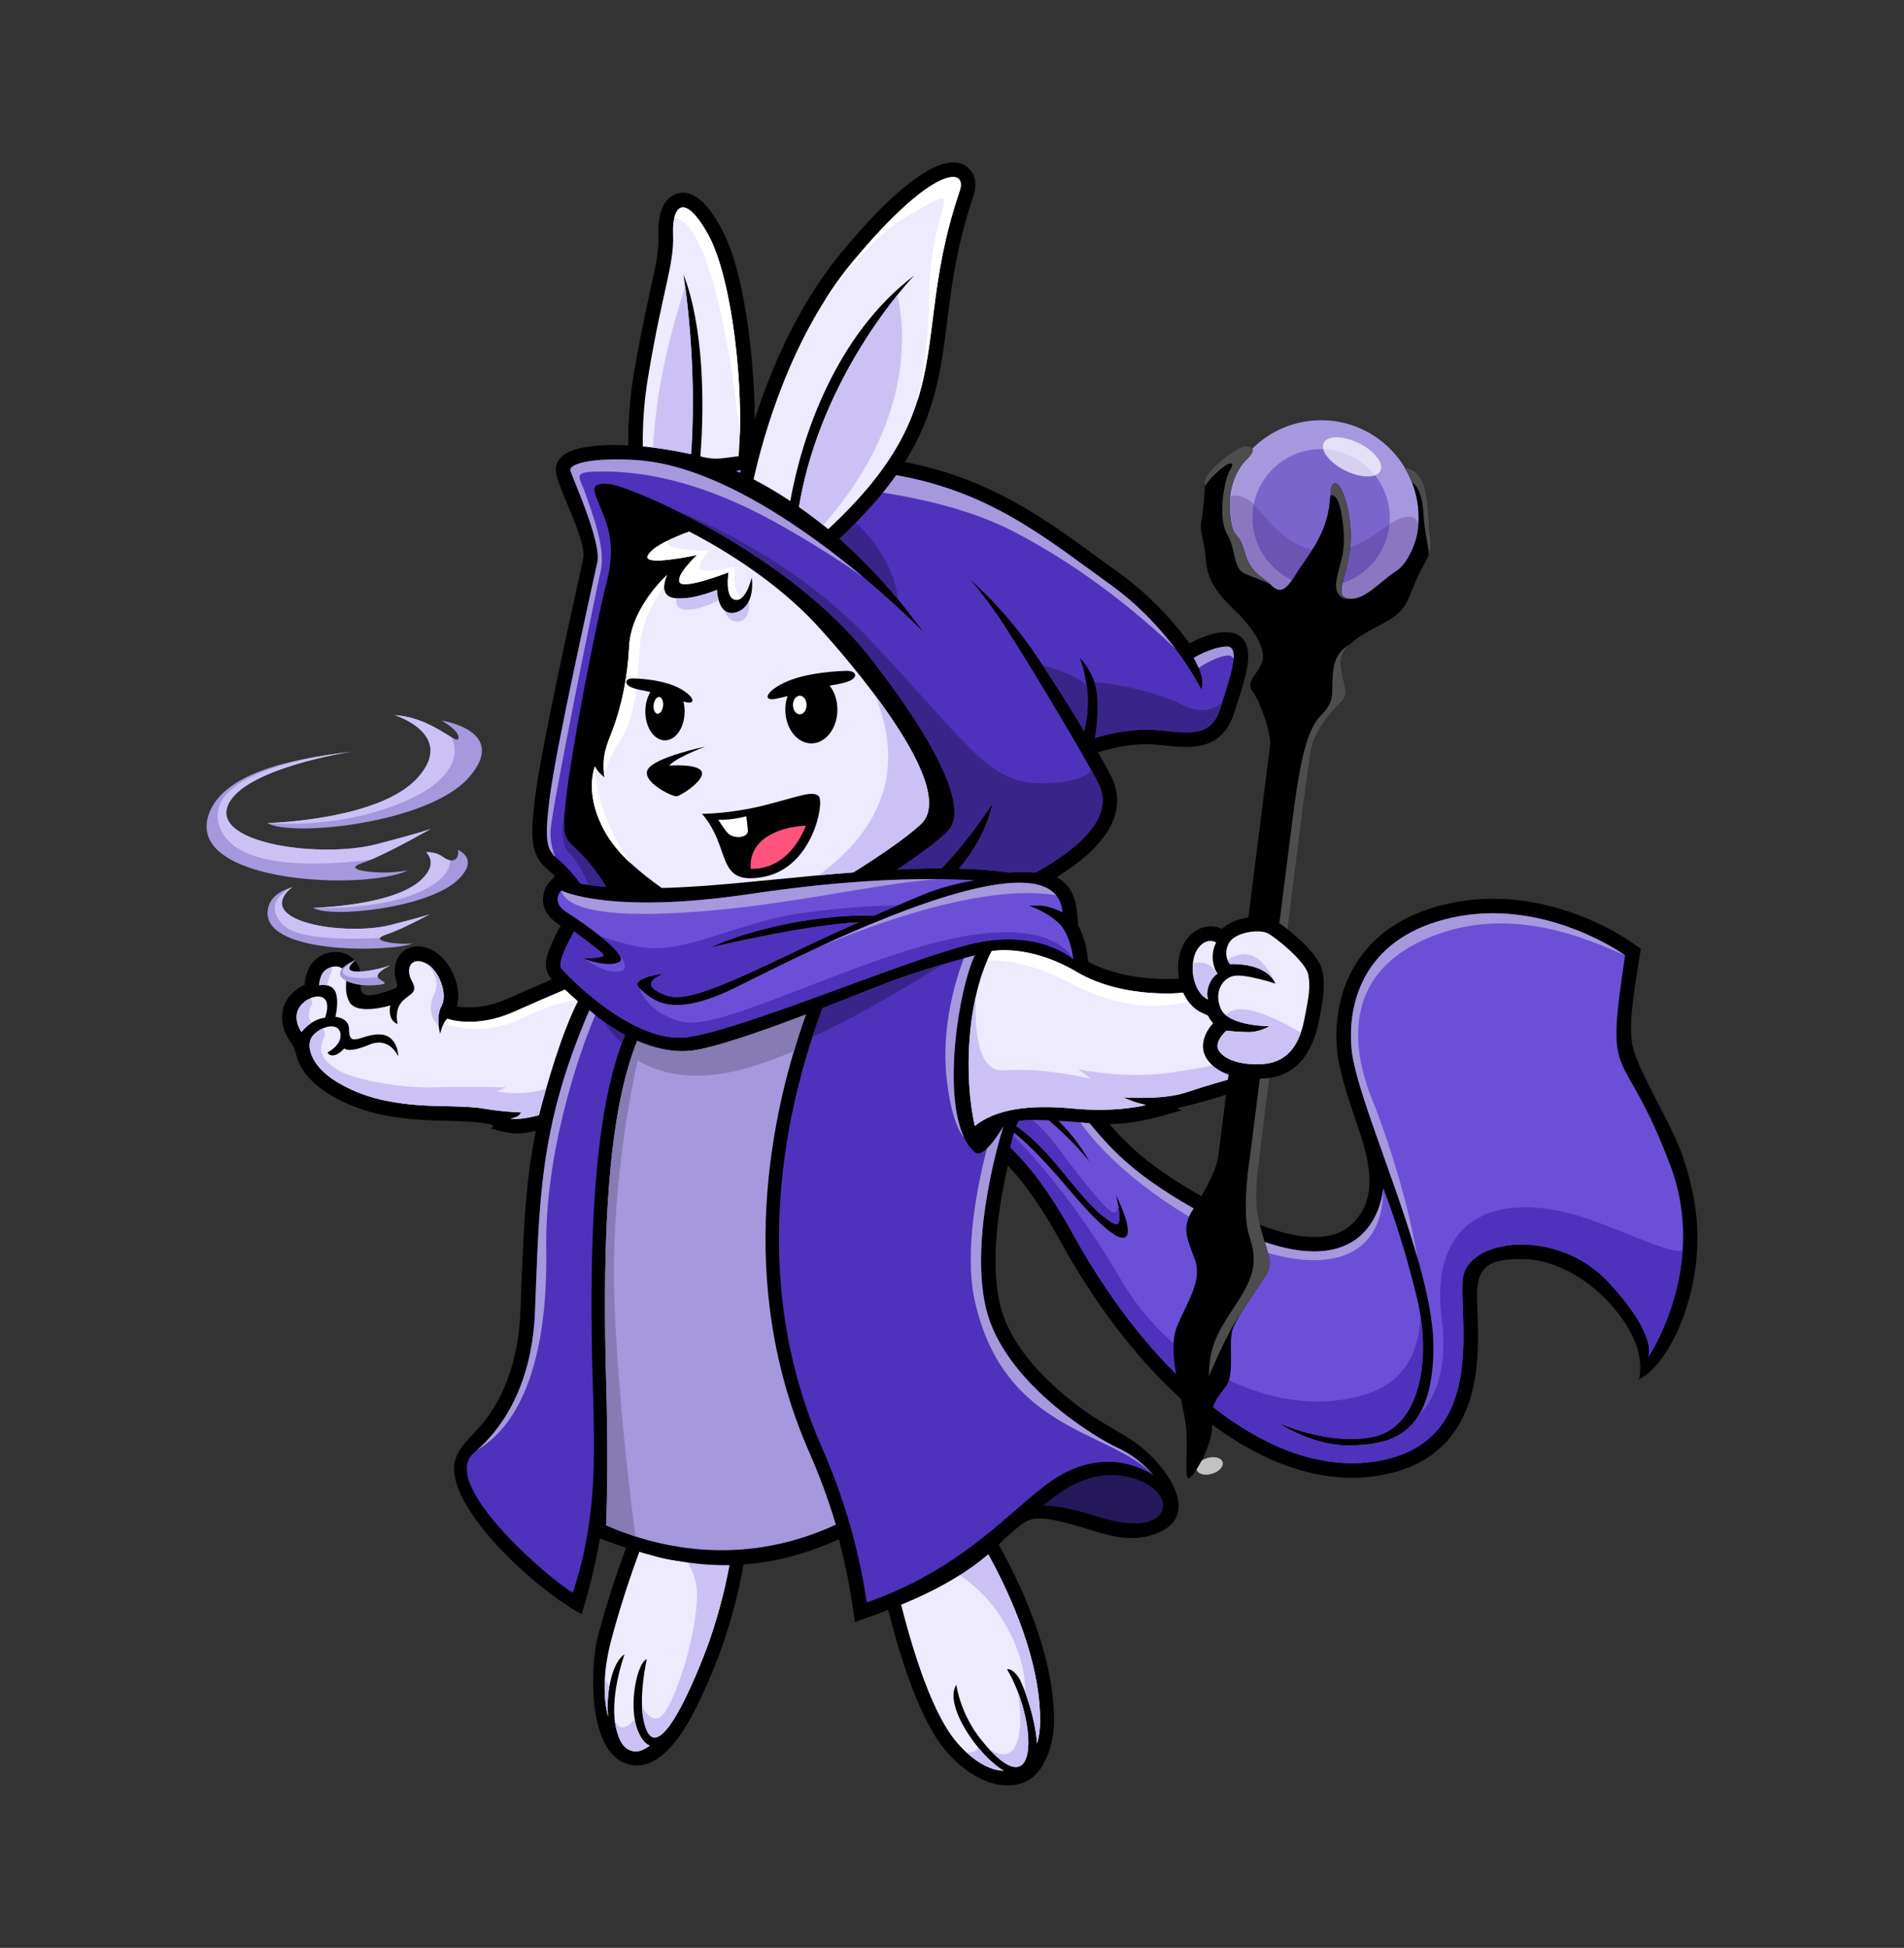 <?xml version="1.0" encoding="utf-8"?>
<!-- Generator: Adobe Illustrator 16.0.0, SVG Export Plug-In . SVG Version: 6.00 Build 0)  -->
<!DOCTYPE svg PUBLIC "-//W3C//DTD SVG 1.1//EN" "http://www.w3.org/Graphics/SVG/1.1/DTD/svg11.dtd">
<svg version="1.1" id="Layer_1" xmlns="http://www.w3.org/2000/svg" xmlns:xlink="http://www.w3.org/1999/xlink" x="0px" y="0px"
	 width="2200px" height="2250px" viewBox="2401.628 -1242.985 2200 2250" enable-background="new 2401.628 -1242.985 2200 2250"
	 xml:space="preserve">
<rect x="2401.628" y="-1242.985" width="2200" height="2250" fill="#333333" stroke="none"/>
<g id="Layer_x0020_1">
	<g id="_511075368">
		<path d="M3130.943,795.71c-52.064-9.31-47.123-115.514-38.672-147.74c9.381-35.664,20.84-70.898,33.587-105.416l5.872-15.97
			l15.54,6.875c23.848,10.527,49.772,13.32,75.554,10.599c7.018-0.788,14.107-1.504,21.126-2.292l20.983-2.363l-3.438,20.84
			c-5.515,32.871-14.108,65.455-24.922,96.966c-6.947,20.267-15.971,41.68-25.065,61.016
			C3198.475,746.01,3169.758,802.656,3130.943,795.71z"/>
		<path d="M3495.388,780.527c-35.664-41.034-60.442-132.772-72.903-186.125l-4.082-17.474l17.761-2.077
			c16.758-2.005,33.229-5.801,49.127-11.53c17.188-6.23,33.73-14.681,48.841-24.921l14.538-9.955l8.45,15.469
			c32.227,58.724,62.663,132.988,62.376,201.093c-0.143,25.352-9.596,56.218-28.717,67.819
			C3565.785,828.08,3526.826,816.693,3495.388,780.527z"/>
		<path fill="#EEEAFF" d="M3438.024,590.75c12.031,51.49,36.738,141.653,69.466,179.322c18.835,21.627,37.885,31.939,53.998,32.441
			c-30.58-18.047-69.753-76.771-54.857-99.329c0,0,4.297,33.372,28.861,63.736c67.962,84.147,65.312-21.771,29.72-81.712
			c0,0,5.442-2.005,13.392,9.453c4.655,6.589,19.408,45.977,21.27,76.484c2.292-7.52,3.581-16.328,3.581-26.211
			c0.286-54.068-20.769-121.243-60.371-193.358c-16.328,11.172-34.089,20.195-52.35,26.783
			C3473.474,584.591,3455.856,588.673,3438.024,590.75z"/>
		<path fill="#EEEAFF" d="M3140.825,548.068c-10.169,27.714-22.772,64.738-33.085,103.912c-9.74,37.239-9.023,66.673-3.51,87.942
			c-0.859-10.957-0.572-22.988,1.504-34.805c5.515-31.438,17.475-37.097,17.475-37.097s-18.906,51.706-9.167,87.369
			c2.937,10.814,7.161,22.344,19.694,24.564c5.084,0.931,11.458-1.218,18.619-6.589c-4.798-2.077-10.098-7.161-14.322-18.548
			c-10.6-28.288,0-77.988,10.885-81.139c0,0-9.453,41.464-3.724,69.752c15.254,75.625,72.474-80.494,76.269-91.451
			c12.748-37.24,20.053-69.395,24.206-94.316c-7.019,0.788-14.108,1.504-21.126,2.292
			C3194.68,563.106,3166.392,559.383,3140.825,548.068z"/>
		<path fill="#CCC1F4" d="M3531.41,775.014c-0.645,3.938-3.939,7.09-13.32,6.016c15.325,14.18,30.364,21.055,43.398,21.484
			C3551.677,796.713,3540.935,786.687,3531.41,775.014z M3505.199,572.56c18.118,12.104,36.094,27.644,49.414,47.194
			c28.502,41.895,31.868,75.481,31.438,91.595c5.801,15.898,12.604,39.746,13.821,59.798c2.292-7.52,3.581-16.328,3.581-26.211
			c0.286-54.068-20.769-121.243-60.371-193.358C3531.123,559.741,3518.376,566.759,3505.199,572.56z M3577.744,711.563
			c2.937,18.118,5.586,47.479-3.438,63.45c-7.447,13.177-20.338,8.594-30.508,1.646
			C3594.789,832.734,3599.086,767.494,3577.744,711.563z"/>
		<path fill="#CCC1F4" d="M3143.476,727.748c0.143,5.442,0.716,10.742,1.719,15.684c15.254,75.625,72.474-80.494,76.269-91.451
			c12.748-37.24,20.053-69.395,24.206-94.316c-7.019,0.788-14.108,1.504-21.126,2.292c-9.74,1.002-19.336,1.289-28.718,0.859
			c6.517,11.602,11.028,23.919,11.172,36.021c0.573,46.263-23.704,120.813-38.027,139.146
			C3157.153,751.166,3146.698,734.05,3143.476,727.748z M3100.578,695.307c-1.074,17.546,0.502,32.441,3.652,44.616
			c-0.859-10.957-0.572-22.988,1.504-34.805c0.072-0.287,0.144-0.645,0.215-0.931C3104.66,704.115,3102.941,702.54,3100.578,695.307
			z M3111.894,743.646c0.43,4.011,1.146,7.949,2.148,11.744c2.937,10.814,7.161,22.344,19.694,24.564
			c5.084,0.931,11.458-1.218,18.619-6.589c-4.798-2.077-10.098-7.161-14.322-18.548c-1.433-3.796-2.436-7.949-3.151-12.317
			c-2.722,3.795-6.23,7.305-10.742,9.166C3118.41,754.03,3114.4,749.591,3111.894,743.646z"/>
		<path d="M3389.398,630.711l-2.936-20.195c-3.725-25.495-8.952-50.632-15.612-75.41c-99.83,44.759-182.473,34.805-276.001-0.931
			c-6.589,38.887-15.756,69.251-20.983,87.226c-38.814-18.906-135.279-100.402-146.666-158.41
			c-6.087-30.866,18.262-42.897,36.237-66.888c26.425-35.449,37.669-79.636,39.459-123.248c2.148-49.199,3.151-98.828,8.379-147.813
			c2.292-21.197,5.442-41.679,9.453-61.659c-23.418,5.299-30.651,2.793-52.422-2.937c19.479-8.021-54.856-8.952-56.575-8.952
			c-45.904-1.146-88.658-5.801-129.12-30.078c-14.681-8.809-28.646-21.412-35.735-37.239c-5.229-11.744-2.077-13.392-10.6-25.279
			c-10.599-14.681-12.245-35.306-0.931-50.13c4.727-6.159,11.243-11.029,18.333-14.108c0.072-7.161,2.507-15.254,6.016-21.413
			c9.955-17.474,36.452-22.988,51.204-7.734c8.737,9.167,7.807,18.549,7.377,30.222c-0.717,16.614,17.545,10.313,29.576,6.589
			c18.262-5.658,12.175-4.655,10.241-18.119c-3.509-23.99,16.113-42.61,42.252-30.006c20.84,9.954,35.736,41.966,29.291,65.169
			c19.765,3.581,40.533-0.716,58.651-8.809c16.901-7.52,33.802-14.896,50.847-22.129c-11.602-13.177-6.088-27.715,0.286-42.037
			c2.937-6.732,6.374-13.607,10.026-20.053c-12.748-8.092-22.702-19.049-19.98-35.377c1.719-10.098,6.66-15.11,13.32-21.985
			c-5.443-5.3-11.674-9.812-16.328-15.827c-6.589-8.522-8.881-18.118-9.525-28.718c-0.859-15.11,1.218-32.226,3.08-47.265
			c2.363-18.764,5.943-37.813,9.453-56.36c4.727-24.779,9.739-49.486,14.896-74.192c6.373-30.58,12.962-61.159,19.622-91.738
			c3.796-17.331,7.806-34.661,11.387-52.063c4.87-23.274-32.369-85.65-31.51-103.912c0.787-16.543,18.476-22.487,32.011-25.065
			c14.753-2.722,32.8-3.294,51.635-2.363c-0.144-26.712,1.719-53.496,6.087-79.85c5.801-35.449,12.891-70.039,20.625-104.987
			c3.724-16.686,8.235-35.377,8.379-52.493c0-1.647-0.072-3.294-0.144-5.013c-0.716-16.829,1.575-41.393,20.41-47.981
			c23.919-8.379,42.539,22.129,51.92,39.173c21.628,39.245,31.367,107.135,35.449,151.607c3.366,36.022,4.799,74.336,1.791,110.572
			c17.33-1.36,34.661-2.291,53.065-2.363c44.114-0.143,89.375,3.295,132.486,12.676c59.226,12.891,108.353,36.523,158.482,69.896
			c26.784,17.832,52.493,37.312,78.633,56.146c31.224,22.416,58.724,50.417,81.497,81.354
			c35.521-19.694,77.415-22.917,65.599,32.298c-3.438,16.257-9.095,32.154-14.108,47.981c-4.512,14.251-12.389,26.497-25.996,33.372
			c-19.264,9.812-44.042,5.014-64.738,3.223c-21.055-1.861-46.479,2.363-66.602,8.952c5.514,9.524,11.028,19.336,15.826,29.075
			c3.223,6.517,5.3,13.464,6.016,20.696c2.077,19.98-6.588,37.956-19.192,52.995c-13.392,16.185-31.868,29.863-50.201,41.25
			c22.415,13.75,22.772,33.086,24.706,56.002c7.162,13.464,9.955,26.855,11.459,41.822c22.129,11.889,47.91,17.546,72.76,19.336
			c12.461,0.859,27.356,1.074,39.817-0.572l13.894-1.791l4.297,13.32c0.931,3.08,4.082,9.74,6.588,11.674
			c1.862,1.575,4.941,3.938,7.305,5.013l7.377,2.435l2.649,7.807c0.43,1.074,2.005,2.793,2.864,3.509l16.83,14.681l-18.62,12.031
			c-3.008,2.148-5.228,5.872-4.655,9.668c0,0.144,40.893,38.887,44.545,42.61c-21.198,6.23-28.503,12.175-48.269,17.688
			c-15.54,4.369-37.383,10.456-43.47,11.459c-1.79,0.357,1.79,2.005,4.153,2.864c-21.055,5.729-40.533,12.031-62.304,14.466
			c-7.019,0.717-14.108,1.218-21.127,1.504c11.816,13.535,23.776,25.781,38.314,37.741c30.794,25.352,67.174,45.904,102.694,63.736
			c34.661,17.402,103.196,46.478,138.358,14.681c35.307-32.011,18.334-82.141,5.586-119.237
			c-5.084-14.896-10.098-30.007-14.322-45.261c-3.295-11.744-6.445-24.42-7.592-36.595c-3.438-36.881,3.867-74.693,25.065-105.56
			c26.712-38.958,69.395-58.724,114.869-66.529c47.91-8.307,97.324-0.859,142.298,16.758c25.924,10.169,46.334,21.413,68.678,37.669
			c-6.946,45.403-14.107,80.71-10.169,109.068c3.652,26.354,44.544,91.452,57.005,126.328
			c19.694,54.785,26.14,110.858,7.305,174.738c-12.676,43.04-36.38,78.418-56.289,87.012c3.725-13.965,0.215-32.37-5.013-44.329
			c-20.339-47.122-74.766-93.17-127.975-94.388c-39.746-0.859-55,8.235-54.141,43.47c0.144,8.88,0.573,17.832,0.859,26.712
			c0.645,21.914,0.43,43.899-2.937,65.599c-9.668,61.016-43.255,101.191-106.132,113.365
			c-73.548,14.252-145.306-17.688-202.74-61.659c-70.182-53.711-127.831-130.768-170.227-207.682
			c-16.328-29.577-36.81-62.591-60.872-87.799c-7.377,31.868-12.819,64.524-14.037,97.252c-0.787,20.983,0.144,43.112,5.014,63.594
			c5.299,22.129,17.115,42.61,31.009,60.37c17.832,22.702,40.247,42.754,63.521,59.727c21.843,15.898,42.61,25.996,60.3,38.027
			c32.298,21.843,85.578,87.298,21.055,107.637c-36.596,11.529-65.098-6.66-109.499-16.257c-34.518-7.448-36.38-0.144-60.514,19.98
			C3516.442,583.23,3452.133,608.797,3389.398,630.711z"/>
		<path fill="#4E32BC" d="M3136.672-711.556c-50.201-3.223-78.346,4.153-75.911,12.39c2.722,9.023,35.95,82.142,31.081,105.416
			c-4.87,23.203-47.552,212.479-55.144,272.993c-7.591,60.515-1.074,60.515,15.11,75.124c6.016,5.371,13.464,14.322,20.41,23.561
			c7.52,1.289,17.331,2.65,29.863,3.581c-2.148-3.652-4.798-7.878-8.092-12.532c-35.664-51.348-44.831-26.498-38.887-84.29
			c5.943-57.864,35.592-209.257,47.552-255.233c11.888-45.905-0.859-70.254-8.093-88.372c-7.305-18.118-12.461-26.999,11.315-24.851
			s207.323,79.563,301.425,200.735c94.029,121.171,104.843,174.166,93.527,194.719c-5.514,9.883-34.159,30.794-62.376,49.772
			c17.331-0.859,34.447-1.361,50.99-1.361c32.87-33.587,58.938-74.908,58.938-74.908s-6.589,38.528-38.744,75.195
			c20.625,0.501,40.176,1.934,58.08,4.583c9.095-0.716,19.407-0.859,30.508-0.071c1.79-0.932,3.58-1.934,5.299-2.937
			c62.662-36.237,82.142-69.752,67.532-99.473c-14.538-29.72-98.326-169.224-118.88-197.87
			c-20.553-28.646-28.646-37.311-28.646-37.311s40.534,34.446,77.271,89.661c36.738,55.214,53.496,84.72,53.496,84.72
			s6.517-23.275,3.509-47.839c-2.936-24.635-8.594-36.881-8.594-36.881s15.397,14.18,19.408,37.955
			c4.082,23.776-1.862,54.57-1.862,54.57s37.024-12.175,71.614-9.167c34.59,2.937,62.161,10.241,73.262-24.85
			c11.1-35.163,24.85-72.761,6.731-71.687c-18.047,1.146-37.525,13.178-37.525,13.178s8.092,13.821,9.452,23.06
			c1.361,9.238-0.787,12.962-0.787,12.962s-33.301-69.179-104.629-120.526c-71.327-51.348-131.913-101.692-230.813-123.248
			c-90.306-19.623-186.054-10.17-202.023-8.379c65.885,30.006,143.658,85.794,215.487,185.123
			C3467.53-514.043,3284.197-702.532,3136.672-711.556z"/>
		<path fill="#392589" d="M3081.386-220.64c5.872,0.788,12.747,1.575,20.696,2.148c-2.148-3.652-4.798-7.878-8.092-12.532
			c-35.449-50.99-44.759-26.855-39.03-83.145c-4.44,24.778-5.085,45.977,2.793,54.427
			C3070.357-246.063,3077.519-231.74,3081.386-220.64z M3311.626-666.295c41.464,26.998,85.221,64.381,127.76,115.8
			C3432.511-610.007,3371.781-675.533,3311.626-666.295z M3179.282-654.98c68.32,33.157,166.934,93.385,228.021,171.946
			c94.029,121.171,104.843,174.166,93.527,194.719c-5.514,9.883-34.159,30.794-62.376,49.772c17.331-0.859,34.447-1.361,50.99-1.361
			c32.87-33.587,58.938-74.908,58.938-74.908s-6.589,38.528-38.744,75.195c20.625,0.501,40.176,1.934,58.08,4.583
			c9.095-0.716,19.407-0.859,30.508-0.071c1.79-0.932,3.58-1.934,5.299-2.937c62.662-36.237,82.142-69.752,67.532-99.473
			c-1.79-3.724-4.727-9.238-8.522-16.041c-4.439,6.731-16.185,12.604-41.464,14.752c-75.41,6.518-89.089-32.513-213.626-164.498
			C3332.179-583.151,3240.227-630.202,3179.282-654.98z M3606.462-474.513c32.799,49.7,47.838,76.198,47.838,76.198
			s6.517-23.275,3.509-47.839c-0.143-1.719-0.357-3.294-0.645-4.869c-2.005-2.148-4.512-4.226-7.662-6.303
			C3635.68-466.062,3616.272-471.935,3606.462-474.513z M3666.116-455.319c1.003,3.15,1.934,6.588,2.507,10.24
			c4.082,23.776-1.862,54.57-1.862,54.57s37.024-12.175,71.614-9.167c34.59,2.937,62.161,10.241,73.262-24.85
			c0.716-2.148,1.36-4.369,2.076-6.518c-10.599,8.093-25.565,12.318-45.475,2.436
			C3729.781-447.657,3681.656-453.744,3666.116-455.319z"/>
		<path fill="#A698DD" d="M3136.672-711.556c-50.201-3.223-78.346,4.153-75.911,12.39c2.722,9.023,35.95,82.142,31.081,105.416
			c-4.87,23.203-47.552,212.479-55.144,272.993c-6.087,48.411-3.15,58.079,6.589,67.532c-3.294-7.949-6.302-18.763-5.442-31.295
			c1.79-26.497,51.991-273.996,58.007-299.635c6.016-25.638-11.028-68.893-17.975-89.159c-7.019-20.195-16.543-24.993,19.264-24.993
			c35.736,0,105.201,4.798,206.464,62.018c42.611,24.063,74.265,44.902,96.68,60.943
			C3333.468-631.276,3228.195-705.97,3136.672-711.556z M3827.033-481.96c0.717-9.023-1.504-14.609-8.665-14.252
			c-18.047,1.146-37.525,13.178-37.525,13.178s3.079,5.228,5.729,11.458c6.804-4.368,23.132-14.036,34.375-14.251
			C3823.811-485.827,3825.744-484.323,3827.033-481.96z M3760.003-493.347c-17.188-22.773-42.109-50.417-75.124-74.192
			c-71.327-51.348-131.913-101.692-230.813-123.248c-90.306-19.623-186.054-10.17-202.023-8.379
			c9.381,4.225,18.978,9.023,28.789,14.395c63.521,0.501,198.872,7.591,291.828,55.716
			C3658.955-584.512,3726.344-525.645,3760.003-493.347z"/>
		<path fill="#EEEAFF" d="M3197.974-629.056c0,0-38.814,13.105-47.48,27.213c-8.665,14.036,56.504,0,56.504,0
			s-24.85,22.988-20.052,31.582c4.87,8.665,56.504-11.602,56.504-11.602s-4.87,29.434,7.877,31.653
			c12.676,2.148,18.906-25.709,18.906-25.709s5.156,32.441-17.044,40.032c-22.129,7.52-23.203-25.71-23.203-25.71
			s-29.219,12.461-49.199,9.453c-20.052-2.936-8.379-26.712-8.379-26.712s-41.679,37.239-43.827,82.715
			c-1.576,32.656-8.164,67.532-18.979,95.819c-7.662,19.98-12.676,30.222-9.668,55.215c-5.442-4.87-7.305-6.374-10.957-12.747
			c-10.24,31.08,2.077,76.126,40.176,110.931c12.891,11.744,25.566,21.627,37.097,29.648c13.965-0.358,29.434-1.074,46.549-2.292
			c50.13-3.509,112.506-10.957,174.954-15.755c28.932-18.19,61.158-39.818,78.202-55.932
			c44.258-42.037-84.29-190.351-121.171-230.311C3311.411-557.656,3261.353-596.042,3197.974-629.056z"/>
		<path fill="#CCC1F4" d="M3267.297-549.206c-2.578,5.729-6.875,10.813-14.108,13.32c-6.804,2.292-11.602,0.788-14.968-2.435
			c2.793,7.018,7.807,14.18,16.543,13.32C3266.652-526.146,3267.654-540.827,3267.297-549.206z M3347.218-231.883
			c13.464-1.218,26.999-2.363,40.534-3.438c28.932-18.19,61.158-39.818,78.202-55.932c27.357-25.995-11.314-92.668-53.567-149.172
			C3453.852-341.238,3405.44-274.064,3347.218-231.883z M3231.99-549.636c-1.861-6.159-2.005-11.96-2.005-11.96
			s-26.712,11.387-46.549,9.74C3178.925-529.011,3215.734-540.898,3231.99-549.636z"/>
		<path fill="#FFFFFF" d="M3160.09-611.081c-4.226,2.937-7.663,6.088-9.597,9.238c-3.509,5.729,5.229,6.804,16.83,6.016
			L3160.09-611.081z M3169.042-566.537c0.43-6.373,3.365-12.317,3.365-12.317s-41.679,37.239-43.827,82.715
			c-1.576,32.656-8.164,67.532-18.979,95.819c-7.662,19.98-12.676,30.222-9.668,55.215c0,0-0.859-12.532,18.405-42.682
			c19.336-30.078,19.766-71.614,22.773-110.144C3143.188-524.643,3159.374-552.143,3169.042-566.537z M3088.977-357.853
			c-10.24,31.08,2.077,76.126,40.176,110.931l0.859,0.787C3088.905-304.07,3088.977-357.853,3088.977-357.853z"/>
		<path fill="#FFFFFF" d="M3172.192-618.171c-9.166,4.655-18.047,10.385-21.699,16.328c-8.665,14.036,56.504,0,56.504,0
			s-24.85,22.988-20.052,31.582c4.87,8.665,56.504-11.602,56.504-11.602s-4.87,29.434,7.877,31.653
			c2.578,0.43,4.941-0.43,6.947-2.005c-11.101-7.806-7.448-36.309-7.448-36.309s-32.513,7.448-39.245,3.509
			c-6.731-4.01,9.74-22.057,9.74-22.057s-21.198,1.504-41.25-3.724C3173.696-612.441,3171.835-615.234,3172.192-618.171z"/>
		<path d="M3133.307-459.33c6.946,0.144,29.935,1.36,47.479,8.594c20.769,8.665,27.571,21.914,13.75,18.906
			c-1.074-0.215-2.148-0.502-3.223-0.788c0.859,3.581,1.361,7.448,1.361,11.458c0,18.477-10.17,33.373-22.702,33.373
			s-22.702-14.896-22.702-33.373c0-8.594,2.221-16.471,5.873-22.415c-2.722-0.645-5.586-1.289-8.594-1.861
			c-6.804-1.218-11.172-2.578-14.108-3.939C3122.636-453.028,3123.854-459.616,3133.307-459.33z"/>
		<path d="M3379.086-468.067c-9.095,0.287-39.603,1.719-62.806,10.17c-27.5,10.025-36.451,25.565-18.189,22.057
			c4.368-0.788,8.88-1.934,13.535-3.151c-1.647,4.799-2.578,10.098-2.578,15.684c0,21.557,13.463,39.03,30.078,39.03
			c16.614,0,30.077-17.474,30.077-39.03c0-10.813-3.438-20.624-8.951-27.714c1.36-0.215,2.649-0.43,4.01-0.717
			c8.952-1.432,14.824-3.008,18.62-4.583C3393.266-460.619,3391.69-468.354,3379.086-468.067z"/>
		<ellipse fill="#FFFFFF" cx="3325.733" cy="-428.607" rx="7.878" ry="10.742"/>
		
			<ellipse transform="matrix(0.114 -0.993 0.993 0.114 3228.403 2762.189)" fill="#FFFFFF" cx="3163.532" cy="-429.739" rx="9.724" ry="5.487"/>
		<path d="M3216.307-380.482c0,0-57.291,11.888-65.956,25.924c-8.666,14.108,27.857,31.94,33.014,31.367
			c5.085-0.501,33.73-19.192,28.933-28.646c-4.87-9.453-37.312-6.731-37.312-6.731S3178.996-366.16,3216.307-380.482z"/>
		<path d="M3212.798-302.925c0,0,31.94,0.287,72.474-9.954c40.462-10.313,55.645-17.331,62.447-10.313
			c6.732,7.019-6.803,82.213-63.521,93.027C3227.407-219.351,3247.674-262.605,3212.798-302.925z"/>
		<path fill="#FFFFFF" d="M3231.561-296.121c0,0,6.088,9.883,10.742,15.254c6.23,7.161,24.206,6.302,23.49-3.08
			c-0.502-5.943-1.862-16.112-1.862-16.112S3246.887-295.333,3231.561-296.121z"/>
		<path fill="#FF547D" d="M3332.823-289.104c-11.888,29.721-34.375,50.703-63.808,49.772
			C3266.079-279.507,3313.702-289.104,3332.823-289.104z"/>
		<path fill="#6B50D7" d="M3050.09-214.409c0,0,54.857,28.502,218.782,4.011c118.45-17.617,203.671-18.979,259.53-15.756
			c-20.84,3.438-42.181,8.952-62.161,17.402c-22.201,9.382-40.247,17.044-55.501,23.704c-36.953-2.506-123.392,6.875-188.346,36.595
			c0,0,108.71-26.139,171.444-29.218c-46.907,20.625-65.098,30.149-113.509,52.708c-67.532,31.438-93.026,37.813-109.856,31.438
			c-16.758-6.302-26.211-14.968-1.575-24.922c0,0-42.467,5.085-27.858,17.546c14.609,12.461,34.447,35.02,107.637,0
			c38.242-18.262,371.535-195.436,380.701-88.157c0,0-14.896-7.806-26.497-7.806c-11.673,0-12.174,0-12.174,0
			s21.341,7.304,34.876,20.839c13.463,13.464,16.185,41.035,16.185,41.035s-41.321-37.813-122.676-16.471
			c-81.354,21.341-259.816,97.896-323.052,106.49c-63.235,8.665-140.579-72.688-145.95-79.707
			c-5.442-7.019,14.896-42.324,14.896-42.324s29.434,21.628,33.658,26.354c4.154,4.727-23.131,4.727-23.131,4.727
			s27.571,11.243,41.321,4.225c13.821-7.018-41.179-45.331-60.371-57.362C3037.271-201.161,3050.09-214.409,3050.09-214.409z"/>
		<path fill="#4E32BC" d="M3438.741-197.078c-10.384,4.368-19.622,8.378-28.001,12.03c-36.953-2.506-123.392,6.875-188.346,36.595
			c0,0,108.71-26.139,171.444-29.218c-46.907,20.625-65.098,30.149-113.509,52.708c-67.532,31.438-93.026,37.813-109.856,31.438
			c-16.758-6.302-26.211-14.968-1.575-24.922c0,0-27.429,3.294-30.579,11.101l0,0l0,0c-0.716,1.646-0.286,3.438,1.719,5.514
			c3.938,9.883,15.898,30.508,49.271,39.102c44.759,11.53,196.438-71.758,314.458-96.464
			c118.092-24.779,138.001,24.205,138.001,24.205s-41.321-37.813-122.676-16.471c-81.354,21.341-259.816,97.896-323.052,106.49
			c-63.235,8.665-140.579-72.688-145.95-79.707c-5.442-7.019,14.896-42.324,14.896-42.324s29.434,21.628,33.658,26.354
			c4.154,4.727-23.131,4.727-23.131,4.727s0.716,0.286,2.005,0.787l0,0c0,0,22.415,17.617,40.677,14.108
			c10.098-1.934,5.085-12.891-4.225-23.418c-4.512-5.228-11.53-11.387-19.336-17.617c12.461,4.727,27.857,9.453,45.904,12.819
			c51.777,9.811,112.721-28.789,188.274-39.102C3385.389-196.147,3423.272-197.078,3438.741-197.078z"/>
		<path fill="#A698DD" d="M3050.09-214.409c1.003,0.501,56.289,28.287,218.782,4.011c90.95-13.535,162.206-17.475,215.773-17.116
			c-82.213,6.445-184.191,33.73-307.153,39.459C3075.943-183.329,3053.527-201.161,3050.09-214.409z M3348.077-149.24
			c99.4-45.762,239.622-100.762,273.781-59.654C3537.568-222.645,3410.955-175.38,3348.077-149.24z"/>
		<path fill="#EEEAFF" d="M2910.228-48.837c0,0-5.586-19.265,1.647-32.298c7.305-13.105-2.578-41.752-18.763-49.486
			s-23.633,6.088-15.684,20.625c7.949,14.538-2.578,14.467-11.53,24.277c-8.88,9.74-4.869,25.566-4.869,25.566
			s-6.374-1.79-8.236-9.31c-1.861-7.52,0-12.175,0-12.175s-38.814,12.031-47.48-4.082c-8.665-16.185,0.932-29.29-6.588-37.096
			c-7.448-7.807-20.625-2.363-24.492,4.439c-3.867,6.732-3.724,13.535-3.724,13.535s14.896-3.079,18.978,8.308
			c4.082,11.315-0.358,28.073-0.358,28.073s15.469,1.002,15.755,13.821c0.215,12.818,2.793,14.466,15.898,10.098
			c13.178-4.297,25.566-6.016,33.516,2.148c8.021,8.235,7.305,19.551,7.305,19.551s-9.596-23.418-33.516-13.32
			c-23.919,10.169-28.646,4.225-28.646,4.225s-5.729,6.66-11.673,7.878c-6.016,1.218-7.663-3.223-7.663-3.223
			s16.973-8.379,14.896-21.914c-2.077-13.606-22.272-8.521-31.797,2.363c-9.453,10.813-2.436,35.593,28.072,53.854
			c30.437,18.262,60.228,23.203,86.296,25.925c25.995,2.722,62.089,0.931,83.215,4.655c21.126,3.724,42.897,4.439,42.897,4.439
			s-1.289,3.725-6.088,5.443c-4.798,1.719-6.302,1.719-6.302,1.719s9.954,1.719,27.786-2.722l5.229-1.289
			c9.238-35.593,26.067-94.029,45.045-131.556c-5.657-4.798-10.671-9.381-14.968-13.463c-16.256,6.875-37.525,16.041-59.225,25.709
			c-44.83,19.98-76.698,7.878-76.698,7.878S2912.806-61.513,2910.228-48.837z M2749.884-50.914c0,0-11.745-16.328-1.218-30.078
			c10.957-14.322,39.817-18.978,28.503,13.679C2777.169-67.313,2763.562-67.242,2749.884-50.914z"/>
		<path fill="#FFFFFF" d="M3067.421-88.01c-4.87-4.226-9.238-8.236-13.034-11.816c-16.256,6.875-37.525,16.041-59.225,25.709
			c-44.83,19.98-76.698,7.878-76.698,7.878s-1.934,1.647-4.082,5.515c10.813,3.867,48.697,14.608,90.734-6.088
			C3034.335-81.207,3055.175-86.291,3067.421-88.01z"/>
		<path fill="#CCC1F4" d="M2908.581-57.789c-0.788-6.731-0.788-16.041,3.294-23.346c6.946-12.461-1.647-38.959-16.399-48.197
			c7.376,8.164,14.609,20.554,8.021,34.304C2891.966-71.109,2908.581-57.789,2908.581-57.789L2908.581-57.789z M2784.903-126.037
			c-4.584,1.289-8.737,4.297-10.671,7.662c-3.867,6.732-3.724,13.535-3.724,13.535s4.368-0.859,9.023,0.072
			c0.572-3.295,1.861-8.236,4.654-14.682C2785.476-122.313,2785.548-124.462,2784.903-126.037z M2774.447-54.996
			c-4.226,1.934-8.235,4.727-11.243,8.164c-9.453,10.813-2.436,35.593,28.072,53.854c30.437,18.262,60.228,23.203,86.296,25.925
			c25.995,2.722,62.089,0.931,83.215,4.655c21.126,3.724,42.897,4.439,42.897,4.439s-1.289,3.725-6.088,5.443
			c-4.798,1.719-6.302,1.719-6.302,1.719s9.954,1.719,27.786-2.722l5.229-1.289c2.363-9.023,5.156-19.479,8.379-30.723
			c-27.572,9.524-57.793,3.151-57.793,3.151s0.931-0.144,3.652-1.074c2.649-0.859,7.949-3.366,7.949-3.366
			s-44.258-1.36-83.502-0.071c-39.245,1.217-92.526-9.525-108.567-18.763c-16.113-9.238-26.569-19.766-19.479-36.022
			C2778.1-48.908,2777.097-52.561,2774.447-54.996z M2760.268-89.872c1.719,1.647,2.722,3.652,1.719,6.23
			c-3.008,7.448-5.872,16.543,0,21.843l0,0c-3.724,2.435-7.949,5.872-12.103,10.885c0,0-11.745-16.328-1.218-30.078
			C2751.603-84.859,2755.899-88.01,2760.268-89.872z"/>
		<path fill="#EEEAFF" d="M3527.973,57.653c-13.178-59.512-8.809-148.099,19.479-201.952c0,0,42.468-8.88,98.398,24.063
			c55.931,33.014,127.831,23.561,127.831,23.561s2.865,10.886,10.671,17.116c7.877,6.159,14.251,7.949,14.251,7.949
			c1.575,4.44,10.886,8.809,8.45,10.886c-20.696,18.404-11.602,47.337,14.538,55.501l-1.146,9.452c0,0-20.912,5.443-48.196,14.609
			c-27.357,9.238-72.761,5.729-72.761,5.729s9.453,4.583,17.832,6.731s8.379,2.148,8.379,2.148s-32.728,8.952-83.932,4.082
			C3590.563,32.66,3552.178,38.031,3527.973,57.653z"/>
		<path fill="#FFFFFF" d="M3542.367-133.629c1.575-3.652,3.294-7.232,5.084-10.67c0,0,42.468-8.88,98.398,24.063
			c55.931,33.014,127.831,23.561,127.831,23.561s1.146,4.369,4.011,9.167c-17.546,6.302-68.75,17.546-142.369-21.27
			C3597.152-128.974,3565.928-134.273,3542.367-133.629z"/>
		<path fill="#CCC1F4" d="M3527.973,57.653c-9.525-42.825-9.883-100.689,1.146-149.889c-1.504,36.38,1.575,87.799,32.083,85.579
			c46.979-3.509,100.475,9.739,100.475,9.739s-9.453-7.877-12.246-9.524c-2.721-1.575-2.721-1.575-2.721-1.575
			s52.135,11.529,104.843,4.368c31.439-4.297,47.409-7.734,55.215-9.812c4.011,3.51,8.952,6.374,14.824,8.236l-1.146,9.452
			c0,0-20.912,5.443-48.196,14.609c-27.357,9.238-72.761,5.729-72.761,5.729s9.453,4.583,17.832,6.731s8.379,2.148,8.379,2.148
			s-32.728,8.952-83.932,4.082C3590.563,32.66,3552.178,38.031,3527.973,57.653z M3787.646-77.196L3787.646-77.196L3787.646-77.196
			L3787.646-77.196z"/>
		<path fill="#4E32BC" d="M3352.016-78.557c37.741-14.609,71.472-28.359,89.375-34.662c41.321-14.609,86.51-26.211,86.51-26.211
			c-21.556,46.12-41.822,191.641,0,227.305c11.029,9.453,33.229-30.222,33.229-30.222s-40.534,125.11-20.267,210.475
			c20.267,85.436,125.969,149.244,151.894,161.132s41.608,31.868,41.608,31.868s-52.422-38.887-117.806,6.517
			c-46.406,32.227-101.048,101.191-213.482,140.436c-8.164-56.073-24.277-116.516-52.136-179.823
			C3263.071,228.453,3311.554,29.294,3352.016-78.557z"/>
		<path fill="#392589" d="M3352.016-78.557c37.741-14.609,71.472-28.359,89.375-34.662c17.188-6.087,35.02-11.673,49.987-16.041
			c-25.137,15.396-86.868,54.57-151.106,84.29C3344.21-56.93,3348.148-68.173,3352.016-78.557z"/>
		<path fill="#A698DD" d="M3515.368-136.135c7.806-2.077,12.532-3.295,12.532-3.295c-19.049,40.82-37.096,159.557-12.031,210.977
			c-7.305-8.809-15.826-27.715-20.409-68.464C3488.8-56.715,3506.059-111.786,3515.368-136.135z M3541.938,83.793
			c9.668-9.096,19.192-26.14,19.192-26.14s-40.534,125.11-20.267,210.475c20.267,85.436,125.969,149.244,151.894,161.132
			s41.608,31.868,41.608,31.868c-48.483-52.278-172.662-49.485-206.465-201.809C3515.082,201.741,3531.911,122.536,3541.938,83.793z
			"/>
		<path fill="#A698DD" d="M3137.89-40.673c21.197,9.166,46.406,15.254,71.829,9.883c31.725-6.732,78.704-23.418,123.104-40.319
			c-40.247,112.793-82.714,308.801,3.867,505.669c12.532,28.502,22.702,56.432,30.723,83.646
			c-114.368,52.851-215.631,22.916-265.474,0.645c1.719-42.253,2.076-95.677,0.143-163.353
			c-4.297-148.313,1.218-253.3,16.042-327.349C3123.566,1.221,3130.155-21.552,3137.89-40.673z"/>
		<path fill="#867BB3" d="M3137.89-40.673c21.197,9.166,46.406,15.254,71.829,9.883c31.725-6.732,78.704-23.418,123.104-40.319
			c-4.654,13.034-9.31,27.142-13.821,42.253c-30.651,13.033-61.016,23.131-87.441,26.641c-41.679,5.585-71.829-3.223-93.098-15.827
			c-6.445,28.359-32.227,151.393-26.713,283.02c4.584,109.498,17.475,216.776,24.135,266.835
			c-13.034-4.226-24.421-8.737-33.945-12.962c1.719-42.253,2.076-95.677,0.143-163.353c-4.297-148.313,1.218-253.3,16.042-327.349
			c3.796-18.979,8.235-35.808,13.177-50.847l0,0C3133.378-29,3135.598-35.016,3137.89-40.673z"/>
		<path fill="#4E32BC" d="M3082.675-76.193c0,0,16.472,15.396,41.179,28.646c-8.308,20.338-15.326,44.329-20.983,72.616
			c-15.039,75.053-20.696,181.185-16.328,330.858c2.507,85.221,4.941,156.692-23.06,240.839
			c-28.216-16.399-156.692-126.973-113.795-162.063c21.842-17.903,65.956-65.526,70.038-161.132
			C3025.097,145.954,3023.521,60.947,3082.675-76.193z"/>
		<path fill="#392589" d="M3099.647-62.73c6.517,4.727,14.753,10.17,24.206,15.183c-1.218,3.079-2.436,6.158-3.652,9.381
			C3110.175-47.189,3103.515-56.356,3099.647-62.73z"/>
		<path fill="#A698DD" d="M3082.675-76.193c0,0,2.435,2.291,6.875,5.801c-11.458,25.279-56.432,143.443-56.79,261.248
			c-0.071,29.291,7.448,189.635-80.137,241.341c22.631-19.551,63.235-67.103,67.103-158.626
			C3025.097,145.954,3023.521,60.947,3082.675-76.193z"/>
		<path fill="#6B50D7" d="M3569.008,82.646c20.911,19.408,45.331,50.703,72.76,100.475
			c92.598,167.936,231.1,284.953,355.135,260.963c123.965-23.991,89.948-162.493,94.961-209.758
			c5.013-47.266,109.498-59.87,168.508,3.938c59.011,63.808,45.476,86.796,45.476,86.796s70.039-103.41,26.067-221.073
			c-56.074-149.816-76.699-83.932-52.564-243.417c0,0-86.939-63.235-189.993-45.475c-102.981,17.761-131.985,89.518-125.97,153.971
			c6.016,64.524,95.892,246.926,94.531,346.541c-1.433,99.544-48.555,109.499-94.029,111.003
			c-45.476,1.504-85.006-25.996-85.006-25.996s58.007,26.998,109.999,15.97s68.033-87.012,49.485-162.493
			c-18.477-75.481-38.457-124.537-38.457-124.537s-7.52,130.553-182.831,42.539c-100.116-50.273-130.052-86.009-156.549-117.591
			c-14.251-1.36-26.14-2.291-35.95-2.864c12.891,12.819,25.638,28.574,35.95,47.122c0,0-17.188-22.271-46.979-47.695
			c-29.434-1.217-35.163,1.146-35.163,1.146c-0.859,1.861-1.646,3.724-2.363,5.586c46.765,32.154,75.481,92.239,112.721,112.648
			c12.748,7.019,2.507-32.513,2.507-32.513s13.535,26.497,13.535,40.534c0,13.965-13.249,17.76-69.251-48.913
			c-31.438-37.382-50.989-55.429-62.161-64.095C3571.586,71.188,3570.225,76.846,3569.008,82.646z"/>
		<path fill="#4E32BC" d="M3569.008,82.646c20.911,19.408,45.331,50.703,72.76,100.475
			c92.598,167.936,231.1,284.953,355.135,260.963c123.965-23.991,89.948-162.493,94.961-209.758
			c5.013-47.266,109.498-59.87,168.508,3.938c59.011,63.808,45.476,86.796,45.476,86.796s34.876-51.49,39.961-123.176
			c-15.325,1.934-44.043-12.461-97.825-32.871c-115.299-43.613-195.436-5.944-180.54,111.002
			c7.807,60.872-9.31,94.746-27.428,113.365c-18.118,27.93-47.48,32.227-76.126,33.229c-45.476,1.504-85.006-25.996-85.006-25.996
			s58.007,26.998,109.999,15.97c46.836-9.883,64.453-72.545,53.997-140.077c-0.859,35.95-14.107,74.407-60.156,90.019
			c-96.965,33.015-223.222-23.274-286.457-132.199c-54.713-94.245-109.928-151.751-123.893-165.501
			C3571.084,73.408,3569.938,77.992,3569.008,82.646z M3595.075,50.778c-13.606,0.144-16.687,1.433-16.687,1.433
			c-0.859,1.861-1.646,3.724-2.363,5.586c46.765,32.154,75.481,92.239,112.721,112.648c8.164,4.512,6.947-10.025,4.941-21.126
			c-0.143,3.151-0.787,7.734-3.15,8.164c-3.725,0.716-10.886,0.358-68.105-76.913C3614.196,69.541,3604.958,59.587,3595.075,50.778z
			"/>
		<path fill="#A698DD" d="M4279.35-139.43c0,0-86.939-63.235-189.993-45.475c-102.981,17.761-131.985,89.518-125.97,153.971
			c4.226,45.188,49.486,148.026,75.769,239.836c-12.604-77.2-43.398-160.344-49.271-174.811
			c-9.453-23.561-58.724-135.924,52.708-189.491C4141.42-202.88,4237.526-157.333,4279.35-139.43z M3999.91,129.554
			c0,0-7.52,130.553-182.831,42.539c-100.116-50.273-130.052-86.009-156.549-117.591c-3.724-0.357-7.233-0.645-10.599-0.931
			c39.674,55.859,118.521,112.435,192.284,142.083C3916.122,225.445,4000.054,223.512,3999.91,129.554z"/>
		<path fill="#FFFFFF" fill-opacity="0.702" d="M3987.163-695.657c-4.655,12.532-22.773,17.474-40.534,10.886
			c-17.688-6.589-28.216-22.129-23.561-34.662c4.655-12.604,22.845-17.474,40.533-10.885
			C3981.291-723.802,3991.818-708.262,3987.163-695.657z M3796.669,441.22c8.235-2.436,16.185-0.358,17.688,4.654
			c1.433,5.013-4.01,11.101-12.317,13.535c-8.235,2.507-16.185,0.43-17.688-4.655
			C3782.848,449.741,3788.362,443.654,3796.669,441.22z M4008.862-658.848c-1.862,6.302-8.952,8.737-15.898,5.442
			c-7.019-3.294-11.172-11.028-9.31-17.33c1.861-6.302,8.951-8.737,15.97-5.442C4006.57-672.884,4010.725-665.149,4008.862-658.848z
			"/>
		<path fill="#25185A" d="M3714.6,465.711c-26.641-9.166-57.221-6.016-88.444,15.756c-6.517,4.439-12.818,9.453-18.978,14.537
			c45.117,2.006,69.896,20.268,104.629,20.697C3755.777,517.273,3756.637,480.178,3714.6,465.711z"/>
		<path d="M3310.337-647.031l-4.799-3.223c-13.248-8.736-26.854-16.829-40.892-24.134l-11.458-5.944l2.793-12.604
			c19.837-89.59,59.153-187.63,117.948-258.456c24.922-30.007,56.576-65.384,88.874-87.656c15.54-10.67,43.47-26.139,59.583-7.949
			c7.52,8.451,7.447,19.98,4.01,30.15c-12.676,37.167-20.625,73.978-26.139,112.792c-4.583,31.868-7.376,64.238-13.965,95.748
			c-6.66,32.298-17.116,61.445-33.73,90.02c-21.556,37.168-51.204,69.752-82.571,98.827l-8.809,8.164l-12.031-6.445l-1.289-1.074
			c-10.527-8.736-21.412-17.044-32.656-24.85L3310.337-647.031z"/>
		<path fill="#EEEAFF" d="M3272.381-689.283c10.671-48.197,42.468-164.713,114.512-251.366
			c92.955-111.934,133.202-109.856,123.605-81.641c-58.15,170.8,3.223,246.783-151.894,390.513h-0.071
			c-11.315-9.382-22.559-17.903-33.73-25.638c26.067-156.835,132.987-267.193,132.987-267.193
			c-91.021,69.107-129.836,186.698-143.014,260.389C3300.311-673.814,3286.131-682.122,3272.381-689.283z"/>
		<path fill="#CCC1F4" d="M3352.804-636.433c-9.381-7.591-18.763-14.537-28.001-20.982
			c19.121-115.084,81.855-205.176,113.866-244.993C3447.979-859.726,3456.358-753.593,3352.804-636.433z"/>
		<path fill="#FFFFFF" d="M3354.093-895.317c9.883-15.612,20.769-30.938,32.8-45.332c92.955-111.934,133.202-109.856,123.605-81.641
			c-35.521,104.342-26.497,173.235-49.342,243.847c7.734-36.021,13.965-77.916,13.965-120.097
			c0-113.938,53.496-140.006-27.786-93.17C3417.758-974.667,3384.529-936.711,3354.093-895.317z"/>
		<path fill="#EEEAFF" d="M3144.335-727.311c-0.215-24.277,1.289-50.918,5.801-78.347c16.829-102.05,30.65-131.698,29.146-165.93
			c-1.504-34.16,13.249-49.987,40.82,0c27.5,49.987,41.823,178.033,34.948,255.663c-18.979,1.934-25.639,4.941-44.187,0.143
			c5.013-62.161,3.581-150.604-19.479-210.044c0,0,16.399,100.332,8.736,207.466
			C3182.935-722.298,3163.527-725.449,3144.335-727.311z"/>
		<path fill="#CCC1F4" d="M3193.391-912.219c4.082,30.938,12.747,110.286,6.731,193.859c-13.678-3.079-28.717-5.729-43.971-7.591
			C3159.731-788.612,3171.906-844.615,3193.391-912.219z"/>
		<path fill="#FFFFFF" d="M3180.715-991.425c4.44-18.118,18.047-18.834,39.388,19.838c24.851,45.188,38.958,154.186,36.38,232.102
			c-0.071-0.645-15.469-169.511-52.493-231.601C3196.184-984.263,3188.306-990.207,3180.715-991.425z"/>
		<g>
			<path fill="#A698DD" d="M2857.592-416.935c0,0,71.185,22.058,27.069,71.9c-44.114,49.844-174.165,52.78-174.165,52.78
				c26.497,16.399,186.483,0.859,233.176-52.995c46.692-53.782-31.868-65.384-31.868-65.384s21.27,11.745,19.551,20.482
				C2929.636-381.414,2901.348-414.285,2857.592-416.935z M2807.963-374.754c0,0-126.9,19.193-143.372,62.949
				c-16.471,43.685,108.711,60.586,172.447,43.899c63.665-16.687,63.235-18.19,63.235-18.19s-54.642,31.367-80.208,40.033
				c-25.566,8.665,18.047,11.959,33.229,10.742c15.182-1.146,19.908-2.292,19.908-2.292
				c-49.342,23.633-256.021,15.325-230.741-63.521C2660.223-356.707,2761.271-368.595,2807.963-374.754z M2894.114-258.523
				c6.732,7.232,8.809,17.545-5.156,31.224c-31.868,31.08-125.754,32.942-125.754,32.942
				c20.052,12.317,134.635,0.501,168.293-33.086c17.903-17.832,10.313-28.216-0.787-34.017c2.076,10.241-5.3,17.116-16.901,8.594
				C2907.22-257.736,2900.13-258.882,2894.114-258.523z M2739.499-218.348c-5.228,4.01-9.166,8.379-11.028,13.248
				c-11.888,30.437,78.418,42.253,124.395,30.579c45.976-11.673,45.689-12.676,45.689-12.676s-31.868,17.475-50.345,23.562
				c-25.71,8.379,20.911,12.532,30.794,10.169c-21.627,10.026-167.863,14.036-168.222-34.518
				C2710.639-206.818,2727.826-214.839,2739.499-218.348z M2812.689-134.201c-37.741,16.399-9.453,31.224,20.481,29.361
				c25.853-1.575,5.085-4.727,4.727-10.527c-0.286-4.153,8.021-9.095,14.824-12.676
				C2836.322-121.525,2786.264-112.789,2812.689-134.201z"/>
			<path fill="#CCC1F4" d="M2812.689-134.201c-35.163,19.336-0.788,23.489,25.494,19.837c-0.143-0.286-0.286-0.645-0.286-1.003
				c-0.286-4.153,8.021-9.095,14.824-12.676C2836.322-121.525,2786.264-112.789,2812.689-134.201z M2857.592-416.935
				c0,0,71.185,22.058,27.069,71.9c-44.114,49.844-174.165,52.78-174.165,52.78s86.653,8.809,165.429-28.073
				c46.119-21.556,58.15-49.198,47.408-71.041C2911.731-398.1,2888.528-415.072,2857.592-416.935z M2777.67-370.528
				c-49.199,8.379-139.361,30.865-122.46,81.927c17.259,52.135,122.961,45.332,174.882,38.672
				c27.571-11.674,70.182-36.166,70.182-36.166s0.43,1.504-63.235,18.19c-63.736,16.687-188.918-0.215-172.447-43.899
				c16.472-43.756,143.372-62.949,143.372-62.949C2799.44-373.607,2789.057-372.318,2777.67-370.528z M2739.499-218.348
				c0,0-38.456,16.829-10.169,44.186c16.543,15.97,69.896,16.687,111.432,14.609c0.573-1.218,2.865-2.578,7.448-4.082
				c18.477-6.087,50.345-23.562,50.345-23.562s0.286,1.003-45.689,12.676c-45.977,11.674-136.282-0.143-124.395-30.579
				C2730.333-209.969,2734.271-214.338,2739.499-218.348z M2763.204-194.357c0,0,80.565,4.226,130.624-21.914
				c20.983-10.957,27.571-22.773,28.145-32.871c-2.363-0.357-5.156-1.504-8.164-3.724c-6.589-4.87-13.679-6.016-19.694-5.657
				c6.732,7.232,8.809,17.545-5.156,31.224C2857.09-196.22,2763.204-194.357,2763.204-194.357z"/>
		</g>
		<g>
			<circle fill="#A698DE" cx="3928.11" cy="-644.848" r="112.722"/>
			<circle fill="#7A65CD" cx="3928.11" cy="-644.848" r="79.342"/>
			<path fill="#4D2C80" fill-opacity="0.302" d="M4039.943-630.703c-7.807,61.731-64.167,105.488-125.97,97.682
				c-61.731-7.806-105.488-64.166-97.683-125.969c2.292-18.119,23.92-12.676,34.519-0.859
				c14.824,16.471,37.024,48.196,74.264,53.209c36.237,4.941,64.167-18.548,82.858-31.438
				C4019.963-646.458,4042.879-653.835,4039.943-630.703z"/>
			<path fill="#FFFFFF" fill-opacity="0.702" d="M3968.4-732.61c18.404,7.949,31.367,22.272,28.86,31.868
				c-2.507,9.597-19.407,10.886-37.884,2.865c-18.405-7.949-31.367-22.201-28.86-31.869
				C3932.951-739.342,3949.924-740.631,3968.4-732.61z"/>
			<path d="M3790.152-642.448c0,0,4.368-30.077,3.365-42.682c-1.002-12.604,31.01-36.738,41.967-41.035
				c10.957-4.226,19.693,1.289,7.52,12.819c-12.175,11.602-23.49,34.375-20.124,65.169c3.366,30.865,9.739,16.614,16.687,42.396
				c6.875,25.709,20.696,28.359,30.723,38.6c9.954,10.241,17.115,6.23,28.072-11.529c10.886-17.688,26.354-34.876,34.876-61.016
				c8.522-26.139,2.722-44.186,11.172-44.902c8.522-0.645,21.484,40.677,17.044,75.983c-4.439,35.306-19.049,54.856-1.146,57.147
				c17.976,2.292,34.661-18.763,55-32.154c13.679-8.952,23.991-34.948,25.065-50.918c2.291-24.85-3.725-48.626-15.827-68.606
				c3.151,0.788,3.223,0.286,9.238,3.366c21.197,10.813,16.758,56.646,20.625,79.491c2.936,17.689-7.592,25.925-18.118,51.491
				c-10.456,25.638-12.246,32.942-37.67,46.478c-25.423,13.606-49.844,25.853-47.695,47.838
				c2.148,21.986,10.742,31.726,1.074,41.536c-9.596,9.74-29.862,30.651-35.233,54.857c-5.371,24.205-60.872,482.106-60.872,482.106
				s-5.729,31.367,0.071,61.374c5.729,29.935,17.474,47.051,10.957,59.798c-6.517,12.819-36.452,52.422-41.25,68.033
				c-4.87,15.612,2.578,50.13-6.66,63.737c-9.238,13.606-19.766,21.771-17.116,43.828c2.722,22.057-19.049,59.296-25.924,63.593
				c-6.946,4.368-0.716-33.658-4.297-62.161c-3.652-28.574-21.628-83.216-10.527-111.646c11.101-28.359,30.436-53.424,20.983-78.99
				c-9.525-25.495-15.612-37.24-1.289-58.581c14.251-21.341,26.497-45.26,28.502-60.657c1.934-15.396,58.079-460.408,59.798-474.086
				c1.719-13.679-11.243-50.632-20.195-62.52c-8.951-11.816,6.875-19.98,11.387-35.02s-12.604-40.391-31.725-58.438
				s-32.084-34.732-33.659-58.651C3793.303-620.319,3786.5-630.417,3790.152-642.448z"/>
			<path fill="#4D4D4D" d="M3961.167-498.718c-7.09,6.803-11.172,14.609-10.241,24.205c2.148,21.986,10.742,31.726,1.074,41.536
				c-9.596,9.74-29.862,30.651-35.233,54.857c-5.371,24.205-60.872,482.106-60.872,482.106s-5.729,31.367,0.071,61.374
				c5.729,29.935,17.474,47.051,10.957,59.798c-4.583,9.095-20.911,31.51-31.797,49.414l0,0
				c-15.898,21.556-36.667,72.545-36.667,72.545c0.573-32.298,6.804-46.764,30.723-82.643c23.92-35.808,24.851-52.422,15.684-80.781
				c-9.166-28.359,1.146-91.308,1.146-91.308s37.74-299.205,46.048-365.305c8.379-66.101,15.254-122.818,35.162-142.871
				c19.909-20.052,10.886-26.998,15.397-55.931C3944.91-486.114,3953.289-494.206,3961.167-498.718z M3793.661-681.263
				c0-1.433,0-2.722-0.144-3.867c-1.002-12.604,31.01-36.738,41.967-41.035c10.957-4.226,19.693,1.289,7.52,12.819
				c-12.175,11.602-23.49,34.375-20.124,65.169c3.366,30.865,9.739,16.614,16.687,42.396c6.66,24.993,19.908,28.216,29.791,37.74
				c-7.161-3.938-18.047-7.376-29.361-12.317c-14.108-6.087-9.525-26.855-20.697-46.048s-2.721-64.453,3.725-73.906
				c6.373-9.453,0-12.031-18.405,5.944C3800.465-690.286,3796.813-685.846,3793.661-681.263z M3938.752-670.449
				c0.716-8.594,1.218-13.821,5.657-14.18c8.522-0.645,21.484,40.677,17.044,75.983c-4.439,35.306-19.049,54.856-1.146,57.147
				c1.289,0.144,2.578,0.215,3.867,0.144c-11.816,2.292-20.339-4.87-18.62-18.835c2.937-23.131,13.32-32.226,6.804-74.979
				C3949.207-665.938,3944.123-672.598,3938.752-670.449z M4033.14-685.846c-2.363-6.016-5.228-11.816-8.594-17.331
				c3.151,0.788,3.223,0.286,9.238,3.366c21.197,10.813,16.758,56.646,20.625,79.491c1.146,6.947,0.215,12.461-1.934,18.047
				c0-11.1-4.44-20.768-6.088-47.266C4045.027-672.884,4038.869-682.266,4033.14-685.846z"/>
		</g>
		<path d="M3797.385-69.892l-7.161-3.294c-28.646-13.393-35.735-62.019-16.829-85.723c9.668-12.103,25.924-18.262,39.961-11.101
			c6.731-6.23,15.755-10.025,24.563-12.103c10.886-2.435,25.566-3.079,35.735,2.005c9.955,4.941,22.773,16.113,30.866,23.705
			c9.524,8.88,22.486,22.486,25.137,35.521c3.867,18.906-0.215,36.881-3.725,55.501c-6.875,35.449-23.633,65.384-63.736,68.177
			c-15.97,1.074-33.587-0.43-48.125-7.52c-11.53-5.657-22.415-16.042-22.415-29.792c0-9.739,5.084-19.407,11.744-26.568
			C3800.966-63.732,3798.889-66.598,3797.385-69.892z"/>
		<path fill="#EEEAFF" d="M3806.838-154.396c0,0-10.313-6.589-20.267,5.943c-12.461,15.612-7.447,51.491,10.813,60.014
			c-3.294-11.96,3.796-25.639,11.029-29.863C3808.414-118.303,3796.955-133.844,3806.838-154.396z M3822.665-129.403
			c0,0-8.164-9.453-1.647-23.203c6.518-13.821,35.378-17.33,45.117-12.461c9.74,4.87,44.043,32.942,47.051,47.552
			s0.286,27.858-3.796,48.913c-4.01,21.126-12.962,52.207-48.339,54.642c-35.449,2.435-52.637-11.243-52.637-20.554
			c0-9.31,10.169-17.831,10.169-17.831s16.901,1.719,27.858,1.504c10.957-0.287,21.985-6.66,21.985-6.66
			s-46.979-0.287-55.931-19.694c-8.952-19.479,1.504-35.95,14.752-38.528c13.249-2.578,47.982,8.88,47.982,8.88
			S3868.212-130.334,3822.665-129.403z"/>
		<path fill="#CCC1F4" d="M3779.911-129.904c-1.504,16.399,4.799,35.521,17.474,41.465c-3.294-11.96,3.796-25.639,11.029-29.863
			c0,0-0.43-0.645-1.146-1.862c-2.291-3.294-7.949-10.026-16.9-10.742C3785.569-131.337,3782.203-130.836,3779.911-129.904z
			 M3820.373-133.199c1.361-2.721,5.371-5.299,14.609-7.09c23.418-4.583,37.24,26.068,39.818,32.37
			c-2.077-4.655-12.604-22.272-52.136-21.484C3822.665-129.403,3821.447-130.764,3820.373-133.199z M3904.735-50.27
			c-6.016,17.331-17.761,34.519-43.685,36.309c-35.449,2.435-52.637-11.243-52.637-20.554c0-9.31,10.169-17.831,10.169-17.831
			s16.901,1.719,27.858,1.504c10.957-0.287,21.985-6.66,21.985-6.66s-35.02-0.215-50.345-12.819
			C3835.126-90.66,3887.619-59.865,3904.735-50.27z"/>
	</g>
</g>
</svg>
